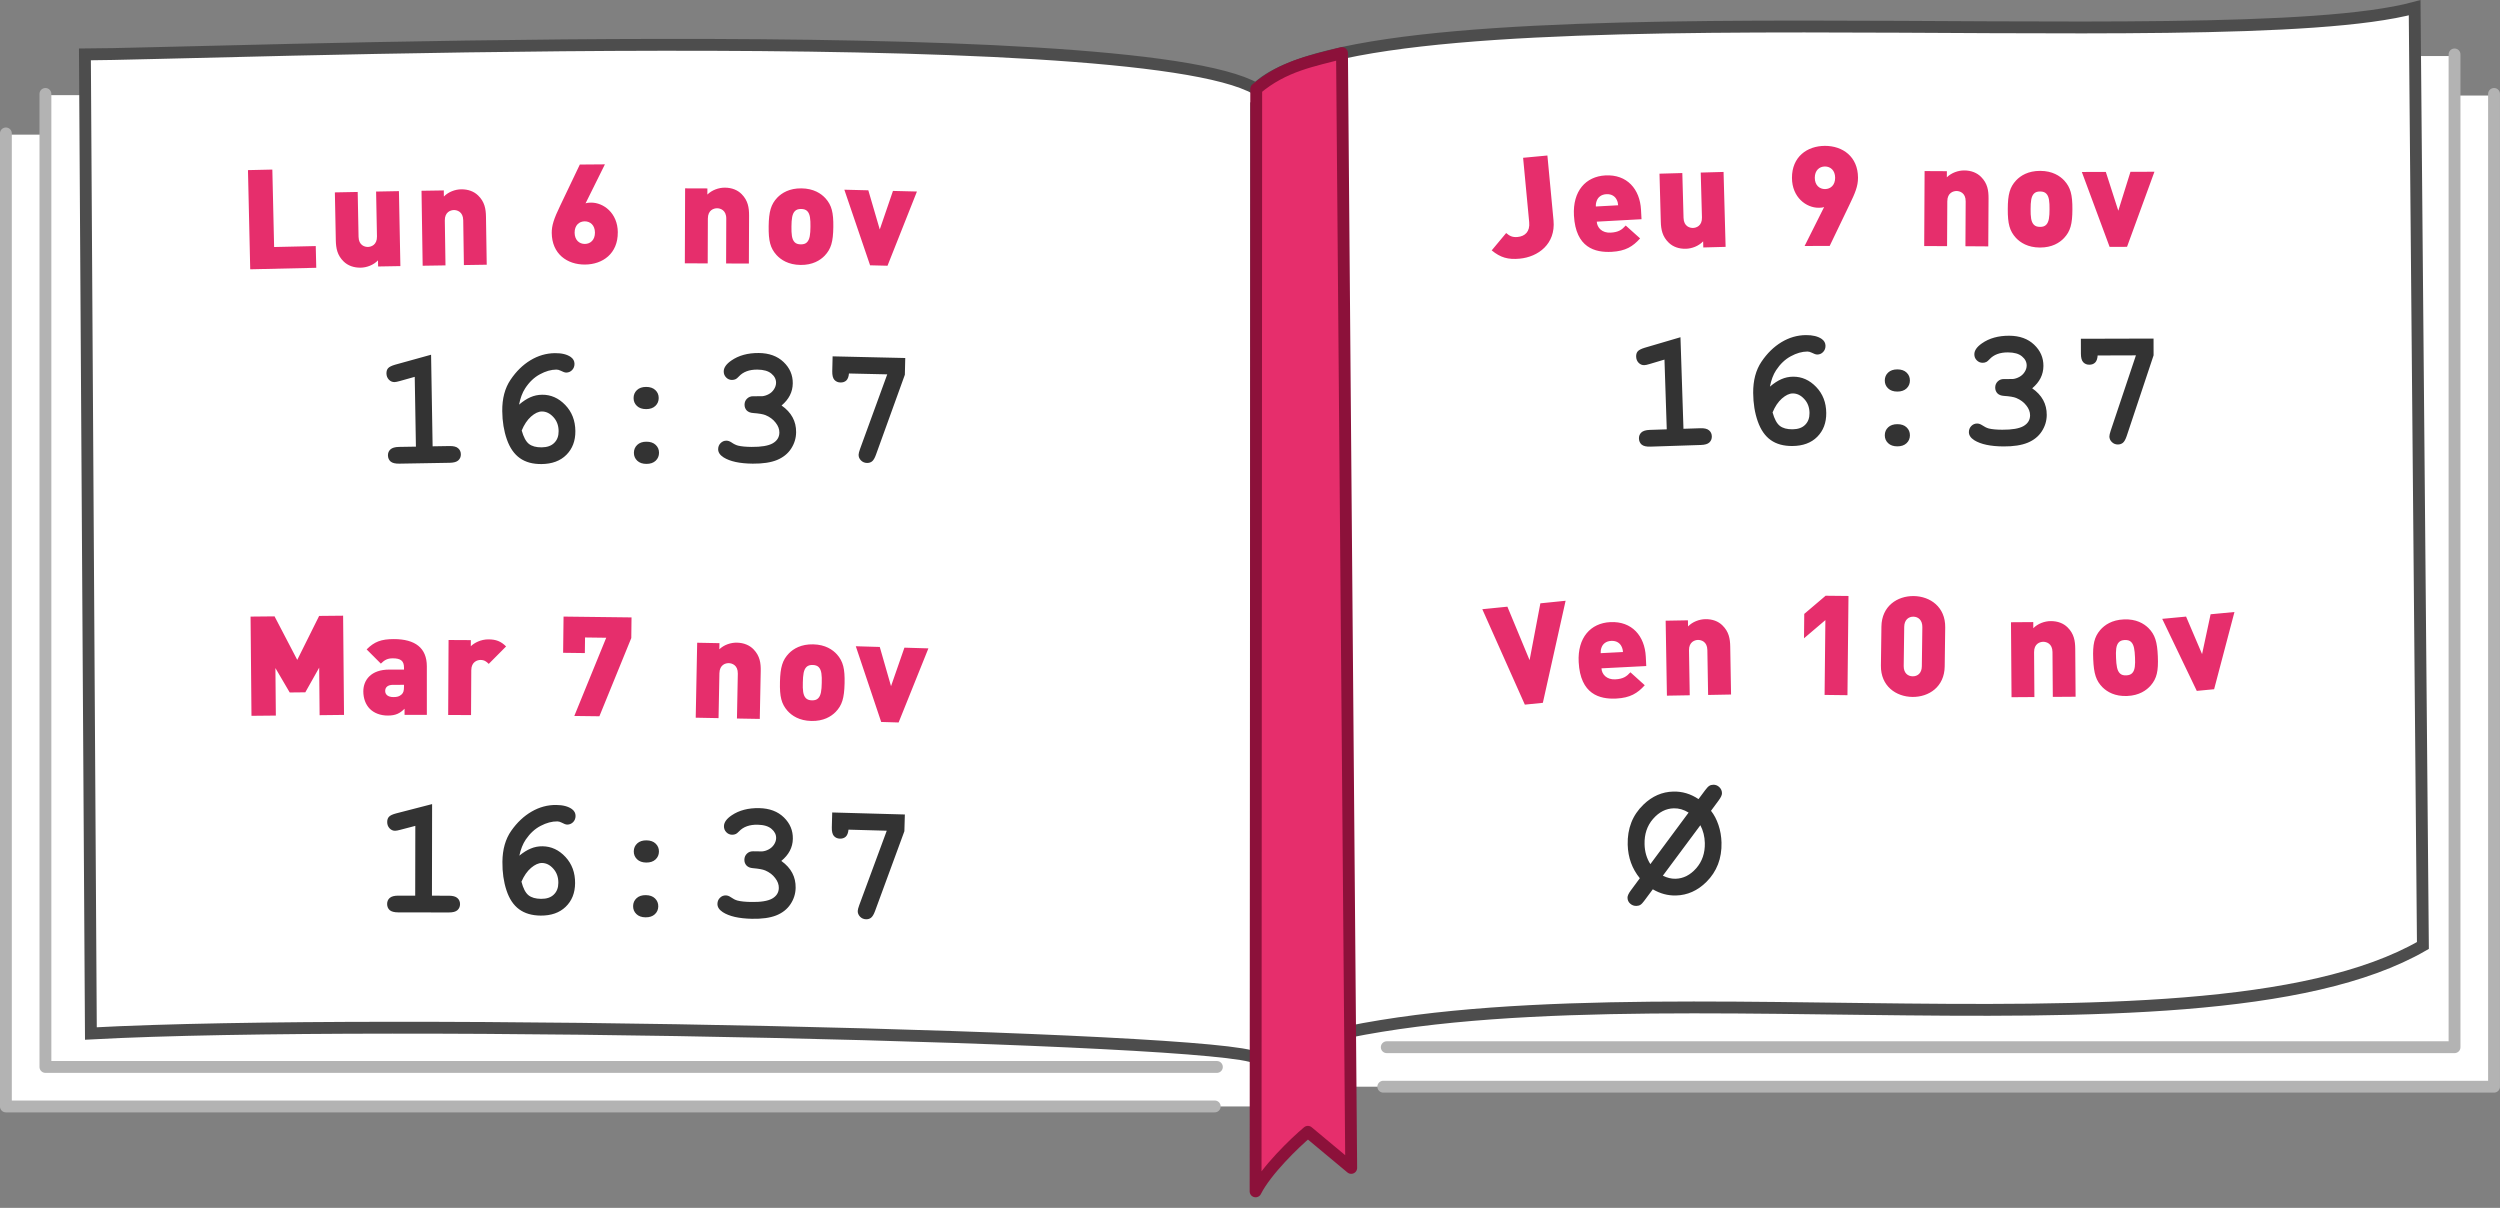 <?xml version="1.0" encoding="UTF-8"?>
<svg width="63.295mm" height="30.581mm" version="1.1" viewBox="0 0 63.295 30.581" xmlns="http://www.w3.org/2000/svg">
<rect x="0" y="0" width="63.295" height="30.581" fill="#808080" stroke="none"/>
<g transform="translate(-21.045 -14.878)">
<g fill="#fff" fill-rule="evenodd">
<rect x="54.785" y="17.297" width="29.404" height="25.094" color="#000000" stop-color="#000000" style="-inkscape-stroke:none"/>
<rect x="21.195" y="18.287" width="31.641" height="24.604" color="#000000" stop-color="#000000" style="-inkscape-stroke:none"/>
<rect x="22.195" y="17.287" width="31.641" height="24.604" color="#000000" stop-color="#000000" style="-inkscape-stroke:none"/>
<rect x="54.785" y="16.297" width="28.404" height="25.094" color="#000000" stop-color="#000000" style="-inkscape-stroke:none"/>
</g>
<g fill="none" stroke="#b3b3b3" stroke-linecap="round" stroke-linejoin="round" stroke-width=".3">
<path d="m51.8 42.891h-30.606v-24.635" stop-color="#000000" style="-inkscape-stroke:none;font-variation-settings:normal"/>
<path d="m84.189 17.256v25.135h-28.122" stop-color="#000000" style="-inkscape-stroke:none;font-variation-settings:normal"/>
<path d="m51.854 41.891h-29.659v-24.635" stop-color="#000000" style="-inkscape-stroke:none;font-variation-settings:normal"/>
<path d="m83.189 16.256v25.135h-27.034" stop-color="#000000" style="-inkscape-stroke:none;font-variation-settings:normal"/>
</g>
<path d="m23.195 16.256c2.522 0 26.516-0.939 29.655 0.873 2.795-2.795 24.433-0.733 29.329-2.055l0.209 23.742c-5.847 3.376-22.097-0.041-29.539 2.851-0.767-0.53-22.087-1.024-29.503-0.623z" fill="#fff" fill-rule="evenodd" stop-color="#000000" stroke="#4d4d4d" stroke-width=".3" style="-inkscape-stroke:none;font-variation-settings:normal"/>
<g fill="none">
<path id="g" d="m58.867 21.477c7.25-0.863 19.461 0.19 23.312-0.85" stop-color="#000000" style="-inkscape-stroke:none;font-variation-settings:normal"/>
<path id="f" d="m58.873 26.476c7.251-0.862 19.456 0.191 23.306-0.849" stop-color="#000000" style="-inkscape-stroke:none;font-variation-settings:normal"/>
<path id="e" d="m58.828 32.814c8.205-1.071 18.61 0.94 23.56-1.918" stop-color="#000000" style="-inkscape-stroke:none;font-variation-settings:normal"/>
<path id="d" d="m58.883 37.807c8.205-1.055 18.567 0.94 23.505-1.911" stop-color="#000000" style="-inkscape-stroke:none;font-variation-settings:normal"/>
<path id="c" d="m27.17 38.006c9.143-0.144 25.02 0.285 25.68 0.741" stop-color="#000000" style="-inkscape-stroke:none;font-variation-settings:normal"/>
<path id="b" d="m27.195 26.701c7.622-0.183 23.19-0.474 25.675 0.961" stop-color="#000000" style="-inkscape-stroke:none;font-variation-settings:normal"/>
</g>
<path d="m52.85 17.469v24.131" fill="#fff" fill-rule="evenodd" stop-color="#000000" stroke="#4d4d4d" stroke-width=".3" style="-inkscape-stroke:none;font-variation-settings:normal"/>
<g fill="#333" font-family="'Courier New'" font-size="4.233px" font-weight="bold" letter-spacing=".265px" stroke-width="1px" word-spacing=".529px">
<path d="m31.959 23.859 0.039 2.319 0.428-0.007q0.153-0.003 0.218 0.056 0.067 0.057 0.069 0.152 0.002 0.093-0.064 0.154-0.063 0.059-0.216 0.062l-1.279 0.022q-0.153 0.003-0.22-0.054-0.065-0.059-0.067-0.154-0.002-0.093 0.062-0.152 0.065-0.061 0.218-0.064l0.428-0.007-0.03-1.767-0.377 0.106q-0.091 0.026-0.136 0.027-0.081 0.001-0.142-0.062-0.059-0.063-0.061-0.156-0.001-0.085 0.041-0.133 0.043-0.05 0.18-0.09zm2.226 1.265q0.152-0.13 0.289-0.189 0.138-0.061 0.295-0.063 0.333-0.004 0.586 0.258 0.253 0.262 0.257 0.661 0.004 0.37-0.227 0.602-0.229 0.23-0.628 0.234-0.333 0.004-0.549-0.149-0.217-0.153-0.33-0.474-0.113-0.321-0.117-0.718-5e-3 -0.475 0.209-0.792 0.214-0.319 0.505-0.495t0.618-0.18q0.258-0.003 0.402 0.097 0.094 0.067 0.095 0.173 9.8e-4 0.093-0.06 0.158-0.061 0.063-0.148 0.064-0.05 5.23e-4 -0.143-0.048-0.056-0.028-0.108-0.028-0.203 0.002-0.418 0.12-0.216 0.116-0.372 0.355-0.108 0.167-0.155 0.415zm0.069 0.655q0.069 0.247 0.181 0.337 0.115 0.09 0.323 0.088 0.209-0.002 0.319-0.113 0.113-0.111 0.111-0.299-0.002-0.215-0.134-0.356-0.13-0.141-0.291-0.14-0.128 0.001-0.274 0.129-0.143 0.128-0.236 0.354zm3.468-0.825q2.98e-4 0.12-0.084 0.201-0.085 0.081-0.233 0.081-0.149 3.71e-4 -0.234-0.08-0.085-0.08-0.085-0.2-2.99e-4 -0.12 0.084-0.201 0.085-0.081 0.233-0.081 0.149-3.71e-4 0.234 0.08 0.085 0.08 0.085 0.2zm0.008 1.387q2.99e-4 0.12-0.084 0.201-0.085 0.081-0.233 0.081-0.149 3.71e-4 -0.234-0.08-0.085-0.08-0.085-0.2-2.99e-4 -0.12 0.084-0.201 0.085-0.081 0.233-0.081 0.149-3.71e-4 0.234 0.08 0.085 0.08 0.085 0.2zm3.102-1.197q0.187 0.13 0.279 0.3 0.092 0.168 0.09 0.377-0.002 0.225-0.127 0.417-0.123 0.189-0.358 0.287-0.234 0.095-0.613 0.092-0.492-4e-3 -0.739-0.159-0.138-0.088-0.137-0.208 7.3e-4 -0.091 0.061-0.152 0.063-0.064 0.149-0.063 0.06 4.82e-4 0.124 0.042 0.09 0.063 0.171 0.084 0.124 0.03 0.341 0.032 0.37 3e-3 0.536-0.091 0.166-0.096 0.168-0.272 1e-3 -0.13-0.095-0.251-0.094-0.123-0.255-0.19-0.093-0.038-0.314-0.054-0.105-7e-3 -0.163-0.065-0.055-0.06-0.055-0.147 7.31e-4 -0.091 0.063-0.152 0.063-0.062 0.158-0.061 0.211 0.002 0.225-2.57e-4 0.083-0.008 0.166-0.052t0.133-0.123q0.052-0.08 0.053-0.165 0.001-0.134-0.118-0.232-0.117-0.1-0.355-0.102-0.306-0.003-0.469 0.174-0.048 0.051-0.077 0.066-0.044 0.022-0.097 0.022-0.087-6.98e-4 -0.148-0.063-0.062-0.063-0.061-0.153 0.001-0.143 0.192-0.275 0.279-0.194 0.694-0.191 0.393 0.003 0.629 0.228 0.236 0.225 0.233 0.539-0.001 0.163-0.073 0.305-0.071 0.14-0.213 0.259zm2.676-0.788-0.969-0.022q-0.011 0.124-0.068 0.178-0.057 0.052-0.148 0.05-0.095-0.002-0.154-0.068-0.056-0.065-0.053-0.218l0.009-0.376 1.839 0.042-0.01 0.424-0.732 2.026q-0.046 0.127-0.101 0.169-0.053 0.04-0.127 0.038-0.089-2e-3 -0.152-0.065-0.061-0.063-0.059-0.144 1e-3 -0.045 0.036-0.144z" aria-label=" 16:37"/>
<path d="m31.985 35.236-0.004 2.319 0.428 7.2e-4q0.153 2.57e-4 0.217 0.06 0.066 0.058 0.066 0.153-1.56e-4 0.093-0.066 0.153-0.064 0.058-0.217 0.058l-1.28-0.002q-0.153-2.57e-4 -0.219-0.058-0.064-0.06-0.064-0.155 1.57e-4 -0.093 0.064-0.151 0.066-0.06 0.219-0.06l0.428 7.19e-4 3e-3 -1.767-0.378 0.099q-0.091 0.025-0.136 0.025-0.081-1.35e-4 -0.14-0.064-0.058-0.064-0.058-0.157 1.42e-4 -0.085 0.044-0.132 0.043-0.05 0.182-0.087zm2.206 1.308q0.154-0.127 0.293-0.183 0.139-0.059 0.296-0.057 0.333 0.003 0.581 0.27 0.248 0.267 0.244 0.666-0.003 0.37-0.239 0.597-0.234 0.225-0.632 0.222-0.333-0.003-0.546-0.16-0.214-0.157-0.32-0.48-0.107-0.323-0.103-0.72 0.004-0.475 0.224-0.788 0.22-0.314 0.515-0.485t0.622-0.168q0.258 0.002 0.4 0.105 0.092 0.069 0.091 0.174-8.23e-4 0.093-0.063 0.157-0.063 0.061-0.149 0.061-0.05-4.38e-4 -0.142-0.051-0.056-0.029-0.107-0.03-0.203-0.002-0.421 0.112-0.218 0.112-0.379 0.348-0.111 0.164-0.163 0.412zm0.056 0.656q0.064 0.249 0.175 0.341 0.113 0.092 0.322 0.094 0.209 0.002 0.321-0.107 0.115-0.109 0.116-0.297 0.002-0.215-0.127-0.359-0.127-0.144-0.288-0.145-0.128-0.001-0.276 0.124-0.146 0.125-0.243 0.349zm3.481-0.76q-0.002 0.12-0.088 0.199-0.086 0.079-0.235 0.077-0.149-0.002-0.232-0.084-0.084-0.082-0.082-0.202 0.002-0.12 0.088-0.199 0.086-0.079 0.235-0.077 0.149 0.002 0.232 0.084 0.084 0.082 0.082 0.202zm-0.017 1.387q-0.002 0.12-0.088 0.199-0.086 0.079-0.235 0.077-0.149-0.002-0.232-0.084-0.084-0.082-0.082-0.202 0.002-0.12 0.088-0.199 0.086-0.079 0.235-0.077 0.149 0.002 0.232 0.084 0.084 0.082 0.082 0.202zm3.118-1.15q0.185 0.132 0.275 0.304 0.089 0.169 0.085 0.378-0.005 0.225-0.133 0.415-0.126 0.188-0.362 0.282-0.236 0.092-0.614 0.084-0.492-0.01-0.737-0.169-0.137-0.09-0.134-0.21 0.002-0.091 0.063-0.152 0.063-0.063 0.15-0.061 0.06 0.001 0.123 0.044 0.09 0.064 0.17 0.086 0.123 0.032 0.34 0.036 0.37 0.008 0.537-0.084 0.167-0.094 0.171-0.269 0.003-0.13-0.092-0.252-0.092-0.124-0.252-0.193-0.092-0.039-0.313-0.058-0.105-0.008-0.162-0.068-0.055-0.061-0.053-0.148 0.002-0.091 0.065-0.152 0.063-0.061 0.158-0.059 0.211 0.004 0.225 0.003 0.083-0.006 0.166-0.05 0.084-0.044 0.135-0.121 0.053-0.08 0.055-0.164 0.003-0.134-0.115-0.234-0.116-0.102-0.353-0.107-0.306-0.006-0.471 0.168-0.049 0.051-0.078 0.065-0.044 0.022-0.098 0.021-0.087-0.002-0.147-0.065-0.061-0.063-0.059-0.154 3e-3 -0.143 0.196-0.273 0.281-0.19 0.696-0.182 0.393 0.008 0.626 0.236 0.233 0.228 0.226 0.542-0.003 0.163-0.077 0.304-0.073 0.139-0.216 0.256zm2.667-0.767-0.969-0.027q-0.012 0.124-0.069 0.178-0.057 0.052-0.148 0.05-0.095-0.003-0.153-0.068-0.056-0.066-0.052-0.219l0.01-0.376 1.839 0.051-0.012 0.424-0.743 2.022q-0.047 0.127-0.102 0.169-0.053 0.04-0.127 0.038-0.089-0.003-0.151-0.066-0.06-0.064-0.058-0.144 0.001-0.045 0.037-0.144z" aria-label=" 16:37"/>
<path d="m63.591 23.416 0.076 2.318 0.428-0.014q0.153-5e-3 0.219 0.053 0.068 0.056 0.071 0.151 3e-3 0.093-0.061 0.155-0.062 0.06-0.215 0.065l-1.279 0.042q-0.153 5e-3 -0.221-0.051-0.066-0.058-0.069-0.153-3e-3 -0.093 0.059-0.153 0.064-0.062 0.217-0.067l0.428-0.014-0.058-1.766-0.375 0.112q-0.09 0.028-0.136 0.029-0.081 0.003-0.143-0.059-0.06-0.062-0.063-0.155-0.003-0.085 0.039-0.134 0.042-0.051 0.179-0.093zm2.265 1.251q0.152-0.13 0.29-0.189 0.138-0.061 0.295-0.063 0.333-0.003 0.585 0.259 0.253 0.262 0.256 0.661 0.003 0.37-0.228 0.602-0.229 0.23-0.628 0.233-0.333 0.003-0.549-0.15-0.216-0.153-0.329-0.474-0.113-0.321-0.116-0.718-0.004-0.475 0.21-0.792 0.214-0.318 0.506-0.495 0.292-0.176 0.618-0.179 0.258-0.002 0.402 0.098 0.094 0.067 0.095 0.173 8.56e-4 0.093-0.061 0.158-0.061 0.063-0.148 0.063-0.05 4.56e-4 -0.143-0.048-0.056-0.028-0.108-0.028-0.203 0.002-0.419 0.12-0.216 0.116-0.373 0.355-0.108 0.166-0.155 0.415zm0.068 0.655q0.068 0.247 0.181 0.337 0.115 0.09 0.323 0.088 0.209-0.002 0.319-0.113 0.113-0.111 0.111-0.299-2e-3 -0.215-0.134-0.356-0.129-0.141-0.291-0.14-0.128 0.001-0.274 0.129-0.144 0.127-0.237 0.354zm3.476-0.81q-3.32e-4 0.12-0.085 0.2-0.085 0.08-0.234 0.08-0.149-4.12e-4 -0.233-0.081-0.085-0.081-0.084-0.201 3.33e-4 -0.12 0.085-0.2 0.085-0.08 0.234-0.08 0.149 4.13e-4 0.233 0.081 0.085 0.081 0.084 0.201zm2.89e-4 1.387q-3.33e-4 0.12-0.085 0.2-0.085 0.08-0.234 0.08-0.149-4.13e-4 -0.233-0.081-0.085-0.081-0.084-0.201 3.33e-4 -0.12 0.085-0.2 0.085-0.08 0.234-0.08 0.149 4.13e-4 0.233 0.081 0.085 0.081 0.084 0.201zm3.093-1.192q0.187 0.129 0.28 0.299 0.092 0.168 0.091 0.377-0.001 0.225-0.126 0.417-0.123 0.19-0.357 0.287-0.234 0.096-0.612 0.094-0.492-0.003-0.739-0.157-0.138-0.088-0.137-0.207 4.85e-4 -0.091 0.061-0.153 0.062-0.064 0.149-0.063 0.06 3.19e-4 0.124 0.042 0.091 0.062 0.171 0.084 0.124 0.03 0.341 0.031 0.37 2e-3 0.536-0.092 0.166-0.096 0.167-0.272 6.94e-4 -0.13-0.096-0.251-0.094-0.122-0.255-0.189-0.093-0.038-0.314-0.053-0.105-0.007-0.163-0.065-0.055-0.06-0.055-0.147 4.85e-4 -0.091 0.063-0.153 0.062-0.062 0.157-0.061 0.211 0.001 0.225-8.67e-4 0.083-0.008 0.166-0.053 0.083-0.045 0.133-0.123 0.052-0.08 0.053-0.165 7.16e-4 -0.134-0.119-0.232-0.117-0.1-0.355-0.101-0.306-0.002-0.468 0.175-0.048 0.051-0.077 0.066-0.044 0.023-0.097 0.022-0.087-4.62e-4 -0.148-0.063-0.062-0.062-0.061-0.153 7.6e-4 -0.143 0.192-0.276 0.278-0.195 0.693-0.193 0.393 0.002 0.629 0.227 0.237 0.225 0.235 0.539-8.7e-4 0.163-0.072 0.306-0.071 0.14-0.212 0.259zm2.629-0.832-0.969 0.003q-0.008 0.124-0.064 0.18-0.056 0.054-0.147 0.054-0.095 2.67e-4 -0.155-0.064-0.058-0.064-0.058-0.217l-0.001-0.376 1.84-0.005 0.001 0.424-0.681 2.044q-0.043 0.128-0.097 0.172-0.052 0.041-0.126 0.042-0.089 2.49e-4 -0.153-0.062-0.062-0.062-0.062-0.142-1.28e-4 -0.045 0.033-0.145z" aria-label=" 16:37"/>
</g>
<g stroke-width="1px">
<path d="m60.683 30.088-0.639 0.065-0.273 1.439-0.562-1.354-0.635 0.064 1.077 2.416 0.456-0.046zm2.042 1.653-0.012-0.24c-0.027-0.521-0.35-0.9-0.9-0.872-0.497 0.025-0.831 0.392-0.799 1.012 0.042 0.817 0.532 0.944 0.952 0.923 0.352-0.018 0.537-0.134 0.721-0.337l-0.363-0.328c-0.097 0.107-0.182 0.168-0.383 0.179-0.215 0.011-0.342-0.124-0.35-0.279zm-0.59-0.355-0.564 0.029c-0.002-0.046 0.002-0.095 0.024-0.15 0.031-0.079 0.105-0.154 0.243-0.161 0.137-7e-3 0.219 0.059 0.258 0.135 0.027 0.052 0.037 0.101 0.039 0.146zm2.737 1.076-0.021-1.213c-0.003-0.201-0.035-0.38-0.2-0.54-0.104-0.101-0.25-0.158-0.43-0.155-0.152 0.003-0.323 0.065-0.438 0.184l-0.003-0.155-0.564 0.01 0.032 1.898 0.578-0.01-0.019-1.136c-0.004-0.219 0.151-0.264 0.228-0.265 0.078-0.001 0.234 0.038 0.237 0.257l0.019 1.136zm2.947 0.017 0.026-2.512-0.579-0.006-0.541 0.46-0.006 0.617 0.541-0.46-0.02 1.894zm2.462-0.728 0.013-0.988c0.007-0.519-0.381-0.788-0.797-0.794-0.416-0.005-0.811 0.254-0.818 0.772l-0.013 0.988c-0.007 0.519 0.381 0.788 0.797 0.794 0.416 0.005 0.811-0.254 0.818-0.772zm-0.579-0.004c-0.002 0.176-0.109 0.256-0.233 0.254-0.123-0.002-0.228-0.084-0.226-0.261l0.013-0.991c0.002-0.176 0.109-0.26 0.233-0.258 0.123 0.002 0.228 0.088 0.226 0.264zm3.893 0.771-0.009-1.214c-0.002-0.201-0.031-0.381-0.194-0.542-0.103-0.102-0.248-0.16-0.428-0.159-0.152 0.001-0.324 0.062-0.44 0.18l-0.001-0.155-0.564 0.004 0.014 1.898 0.579-0.004-0.008-1.136c-0.002-0.219 0.153-0.262 0.231-0.263 0.078-5.6e-4 0.233 0.041 0.235 0.259l0.008 1.136zm2.082-1.022c-0.015-0.37-0.072-0.551-0.238-0.718-0.118-0.115-0.313-0.231-0.62-0.218-0.307 0.012-0.492 0.144-0.6 0.268-0.152 0.179-0.193 0.364-0.178 0.735 0.015 0.374 0.072 0.551 0.238 0.718 0.118 0.115 0.313 0.231 0.62 0.218 0.307-0.012 0.492-0.144 0.6-0.268 0.152-0.179 0.194-0.361 0.178-0.735zm-0.578 0.024c0.008 0.187 0.003 0.321-0.069 0.398-0.034 0.037-0.082 0.056-0.153 0.059-0.07 0.003-0.121-0.013-0.157-0.047-0.077-0.071-0.093-0.205-0.101-0.391s-0.003-0.321 0.069-0.398c0.034-0.037 0.082-0.056 0.153-0.059 0.07-0.003 0.121 0.013 0.157 0.047 0.077 0.071 0.093 0.205 0.101 0.391zm2.518-1.147-0.604 0.057-0.216 1.009-0.405-0.95-0.604 0.057 0.875 1.824 0.439-0.042z" fill="#e62e6c" aria-label="Ven 10 nov"/>
<path d="m62.891 37.393-0.21 0.282q-0.062 0.086-0.105 0.112-0.041 0.026-0.101 0.027-0.091 0.002-0.157-0.058-0.066-0.058-0.068-0.149-0.002-0.07 0.086-0.188l0.226-0.306q-0.294-0.361-0.307-0.848-0.016-0.618 0.4-1.017 0.331-0.319 0.753-0.329 0.343-0.009 0.64 0.191l0.166-0.223q0.064-0.086 0.105-0.112 0.043-0.028 0.103-0.029 0.087-0.002 0.152 0.06 0.066 0.062 0.068 0.153 0.002 0.068-0.084 0.184l-0.194 0.263q0.117 0.146 0.189 0.359 0.071 0.211 0.077 0.445 0.015 0.601-0.384 0.998-0.335 0.331-0.769 0.342-0.306 0.008-0.587-0.157zm0.906-1.942q-0.183-0.113-0.375-0.108-0.298 0.007-0.525 0.268-0.225 0.258-0.215 0.642 0.007 0.285 0.147 0.503zm-0.652 1.598q0.163 0.081 0.322 0.077 0.295-0.007 0.523-0.265 0.227-0.26 0.218-0.64-0.006-0.246-0.113-0.45z" fill="#333" aria-label=" Ø"/>
<path d="m60.377 20.459-0.155-1.644-0.615 0.058 0.154 1.63c0.023 0.239-0.104 0.357-0.294 0.375-0.137 0.013-0.205-0.03-0.289-0.1l-0.366 0.439c0.223 0.184 0.416 0.237 0.707 0.21 0.471-0.044 0.914-0.373 0.858-0.967zm2.228-0.031-0.013-0.24c-0.028-0.521-0.353-0.899-0.902-0.869-0.497 0.027-0.83 0.395-0.796 1.015 0.044 0.817 0.535 0.942 0.955 0.92 0.352-0.019 0.537-0.135 0.72-0.34l-0.364-0.326c-0.097 0.108-0.182 0.169-0.382 0.18-0.215 0.012-0.342-0.123-0.351-0.278zm-0.592-0.353-0.564 0.031c-0.003-0.046 0.002-0.095 0.024-0.15 0.031-0.079 0.105-0.154 0.242-0.162 0.137-0.007 0.219 0.059 0.258 0.134 0.028 0.051 0.037 0.1 0.04 0.146zm2.721 1.053-0.052-1.897-0.578 0.016 0.031 1.135c6e-3 0.219-0.148 0.265-0.226 0.267-0.078 0.002-0.234-0.036-0.24-0.255l-0.031-1.135-0.578 0.016 0.033 1.213c0.005 0.201 0.039 0.38 0.205 0.538 0.105 0.099 0.251 0.155 0.431 0.15 0.152-0.004 0.323-0.069 0.436-0.188l0.004 0.155zm3.352-1.752c-2e-3 -0.533-0.388-0.806-0.839-0.805-0.452 0.002-0.835 0.278-0.833 0.811 0.002 0.497 0.366 0.757 0.673 0.756 0.039-1.46e-4 0.092-3.45e-4 0.141-0.018l-0.494 0.986 0.635-0.002 0.501-1.043c0.14-0.29 0.217-0.466 0.216-0.685zm-0.579 0.002c7.05e-4 0.187-0.115 0.286-0.256 0.287-0.141 5.31e-4 -0.258-0.098-0.259-0.285-7.04e-4 -0.187 0.115-0.286 0.256-0.287 0.141-5.31e-4 0.258 0.098 0.259 0.285zm3.877 1.738 0.007-1.214c0.001-0.201-0.026-0.381-0.188-0.544-0.102-0.103-0.246-0.164-0.426-0.165-0.152-8.21e-4 -0.325 0.058-0.442 0.174l8.4e-4 -0.155-0.564-0.003-0.01 1.898 0.579 0.003 0.006-1.136c0.001-0.219 0.157-0.26 0.234-0.26s0.233 0.044 0.231 0.262l-0.006 1.136zm2.13-0.938c0.002-0.37-0.047-0.554-0.205-0.728-0.112-0.12-0.302-0.245-0.609-0.246-0.307-0.001-0.498 0.121-0.611 0.241-0.16 0.172-0.21 0.355-0.211 0.726-0.002 0.374 0.047 0.554 0.205 0.728 0.112 0.12 0.302 0.245 0.609 0.246 0.307 0.001 0.498-0.121 0.611-0.241 0.16-0.172 0.21-0.352 0.211-0.726zm-0.579-0.003c-8.3e-4 0.187-0.012 0.321-0.086 0.395-0.035 0.035-0.085 0.053-0.155 0.052-0.071-3.13e-4 -0.12-0.018-0.155-0.054-0.074-0.074-0.084-0.209-0.083-0.395 8.3e-4 -0.187 0.012-0.321 0.086-0.395 0.035-0.035 0.085-0.053 0.155-0.052 0.071 3.13e-4 0.12 0.018 0.155 0.054 0.074 0.074 0.084 0.209 0.083 0.395zm2.656-0.949-0.607 0.002-0.308 0.985-0.316-0.983-0.607 0.002 0.703 1.896 0.441-0.001z" fill="#e62e6c" aria-label="Jeu 9 nov"/>
</g>
<path id="a" d="m27.195 21.701c7.622-0.183 23.19-0.474 25.675 0.961" fill="none" stop-color="#000000" style="-inkscape-stroke:none;font-variation-settings:normal"/>
<path d="m52.85 17.129-0.016 27.912c0.265-0.526 0.987-1.226 1.324-1.508l1.097 0.914-0.233-28.225c-0.733 0.194-1.471 0.315-2.172 0.908z" fill="#e62e6c" fill-rule="evenodd" stop-color="#000000" stroke="#8c113a" stroke-linecap="round" stroke-linejoin="round" stroke-width=".3" style="-inkscape-stroke:none;font-variation-settings:normal"/>
<path id="h" d="m27.17 33.006c9.143-0.144 25.02 0.285 25.68 0.741" fill="none" stop-color="#000000" style="-inkscape-stroke:none;font-variation-settings:normal"/>
<path d="m29.052 21.658-0.013-0.55-1.054 0.024-0.045-1.961-0.617 0.014 0.057 2.511zm2.13-0.043-0.037-1.898-0.578 0.011 0.022 1.136c0.004 0.219-0.15 0.264-0.228 0.266-0.078 0.002-0.234-0.038-0.238-0.256l-0.022-1.136-0.578 0.011 0.024 1.213c0.004 0.201 0.036 0.38 0.201 0.539 0.104 0.1 0.25 0.157 0.43 0.154 0.152-3e-3 0.323-0.066 0.437-0.185l3e-3 0.155zm2.186-0.035-0.019-1.213c-0.003-0.201-0.034-0.381-0.199-0.54-0.104-0.101-0.249-0.158-0.429-0.156-0.152 0.002-0.324 0.065-0.438 0.183l-0.002-0.155-0.564 0.009 0.029 1.898 0.578-0.009-0.017-1.136c-0.003-0.219 0.151-0.263 0.229-0.265 0.078-0.001 0.233 0.039 0.237 0.257l0.017 1.136zm3.319-0.818c-0.004-0.497-0.369-0.756-0.676-0.754-0.039 2.79e-4 -0.092 6.59e-4 -0.141 0.019l0.49-0.988-0.635 0.005-0.497 1.041c-0.163 0.336-0.215 0.506-0.214 0.689 0.004 0.533 0.39 0.805 0.842 0.802 0.452-0.003 0.834-0.281 0.83-0.814zm-0.579 0.004c0.001 0.187-0.114 0.287-0.255 0.288-0.141 1e-3 -0.258-0.097-0.26-0.284-0.001-0.187 0.114-0.287 0.255-0.288 0.141-1e-3 0.258 0.097 0.26 0.284zm3.897 0.785 0.005-1.214c7.57e-4 -0.201-0.027-0.381-0.188-0.544-0.102-0.103-0.246-0.163-0.426-0.164-0.152-5.71e-4 -0.325 0.059-0.442 0.175l5.84e-4 -0.155-0.564-0.002-0.007 1.898 0.579 0.002 0.004-1.136c8.24e-4 -0.219 0.156-0.26 0.234-0.26 0.078 2.92e-4 0.233 0.043 0.232 0.262l-0.004 1.136zm2.138-0.924c0.005-0.37-0.042-0.554-0.199-0.729-0.111-0.121-0.3-0.247-0.607-0.251-0.307-4e-3 -0.499 0.117-0.613 0.235-0.161 0.171-0.213 0.354-0.218 0.724-0.005 0.374 0.042 0.554 0.199 0.729 0.111 0.121 0.3 0.247 0.607 0.251 0.307 4e-3 0.499-0.117 0.613-0.235 0.161-0.171 0.213-0.35 0.218-0.724zm-0.579-0.007c-0.002 0.187-0.015 0.321-0.09 0.394-0.036 0.035-0.085 0.052-0.156 0.051-0.071-9.13e-4 -0.12-0.019-0.155-0.055-0.073-0.075-0.082-0.209-0.08-0.396 0.002-0.187 0.015-0.321 0.09-0.394 0.036-0.035 0.085-0.052 0.156-0.051 0.071 9.13e-4 0.12 0.019 0.155 0.055 0.073 0.075 0.082 0.209 0.08 0.396zm2.696-0.893-0.607-0.015-0.334 0.976-0.29-0.992-0.607-0.015 0.652 1.914 0.441 0.011z" fill="#e62e6c" stroke-width="1px" aria-label="Lun 6 nov"/>
<path d="m29.755 32.978-0.023-2.512-0.607 0.006-0.554 1.113-0.575-1.102-0.607 0.006 0.023 2.512 0.617-0.006-0.011-1.203 0.362 0.618 0.395-0.004 0.351-0.624 0.011 1.203zm2.097-3.93e-4 -3.5e-4 -1.231c-1.31e-4 -0.462-0.293-0.688-0.836-0.688-0.321 9.1e-5 -0.494 0.067-0.688 0.261l0.36 0.36c0.092-0.092 0.169-0.134 0.3-0.134 0.201-5.7e-5 0.286 0.063 0.286 0.236l1.4e-5 0.049-0.374 1.06e-4c-0.462 1.31e-4 -0.656 0.265-0.656 0.551 5e-5 0.176 0.057 0.335 0.166 0.444 0.106 0.106 0.265 0.169 0.455 0.169 0.201-5.7e-5 0.307-0.057 0.423-0.173l4.4e-5 0.155zm-0.579-0.712c2.8e-5 0.099-0.014 0.152-0.06 0.194-0.06 0.053-0.113 0.067-0.208 0.067-0.141 4e-5 -0.208-0.067-0.208-0.155-2.7e-5 -0.095 0.067-0.155 0.201-0.155l0.275-7.8e-5zm2.585-1.021c-0.13-0.131-0.257-0.178-0.444-0.179-0.198-9.96e-4 -0.364 0.09-0.449 0.174l7.83e-4 -0.155-0.564-0.003-0.01 1.898 0.579 0.003 0.006-1.136c0.001-0.215 0.157-0.26 0.234-0.26 0.099 4.98e-4 0.151 0.043 0.208 0.1zm3.17-0.213 0.006-0.522-1.721-0.021-0.011 0.917 0.55 0.007 0.005-0.395 0.536 0.007-0.808 1.98 0.635 0.008zm3.253 2.048 0.024-1.213c0.004-0.201-0.021-0.381-0.18-0.547-0.1-0.104-0.244-0.167-0.424-0.171-0.152-3e-3 -0.326 0.054-0.444 0.168l3e-3 -0.155-0.564-0.011-0.037 1.898 0.578 0.011 0.022-1.136c0.004-0.219 0.16-0.258 0.238-0.256 0.078 0.002 0.232 0.047 0.228 0.266l-0.022 1.136zm2.147-0.898c9e-3 -0.37-0.036-0.555-0.19-0.732-0.11-0.123-0.297-0.251-0.604-0.258-0.307-0.007-0.5 0.111-0.616 0.229-0.163 0.169-0.217 0.351-0.226 0.721-0.009 0.374 0.036 0.555 0.19 0.732 0.11 0.123 0.297 0.251 0.604 0.258 0.307 0.007 0.5-0.111 0.616-0.229 0.163-0.169 0.217-0.348 0.226-0.721zm-0.578-0.014c-0.004 0.187-0.018 0.321-0.094 0.393-0.036 0.034-0.086 0.051-0.156 0.049-0.071-0.002-0.119-0.021-0.154-0.057-0.072-0.076-0.08-0.21-0.075-0.397 0.004-0.187 0.018-0.321 0.094-0.393 0.036-0.034 0.086-0.051 0.156-0.049 0.071 0.002 0.119 0.021 0.154 0.057 0.072 0.076 0.08 0.21 0.075 0.397zm2.7-0.874-0.607-0.018-0.339 0.975-0.285-0.993-0.607-0.018 0.643 1.917 0.441 0.013z" fill="#e62e6c" stroke-width="1px" aria-label="Mar 7 nov"/>
</g>
</svg>
